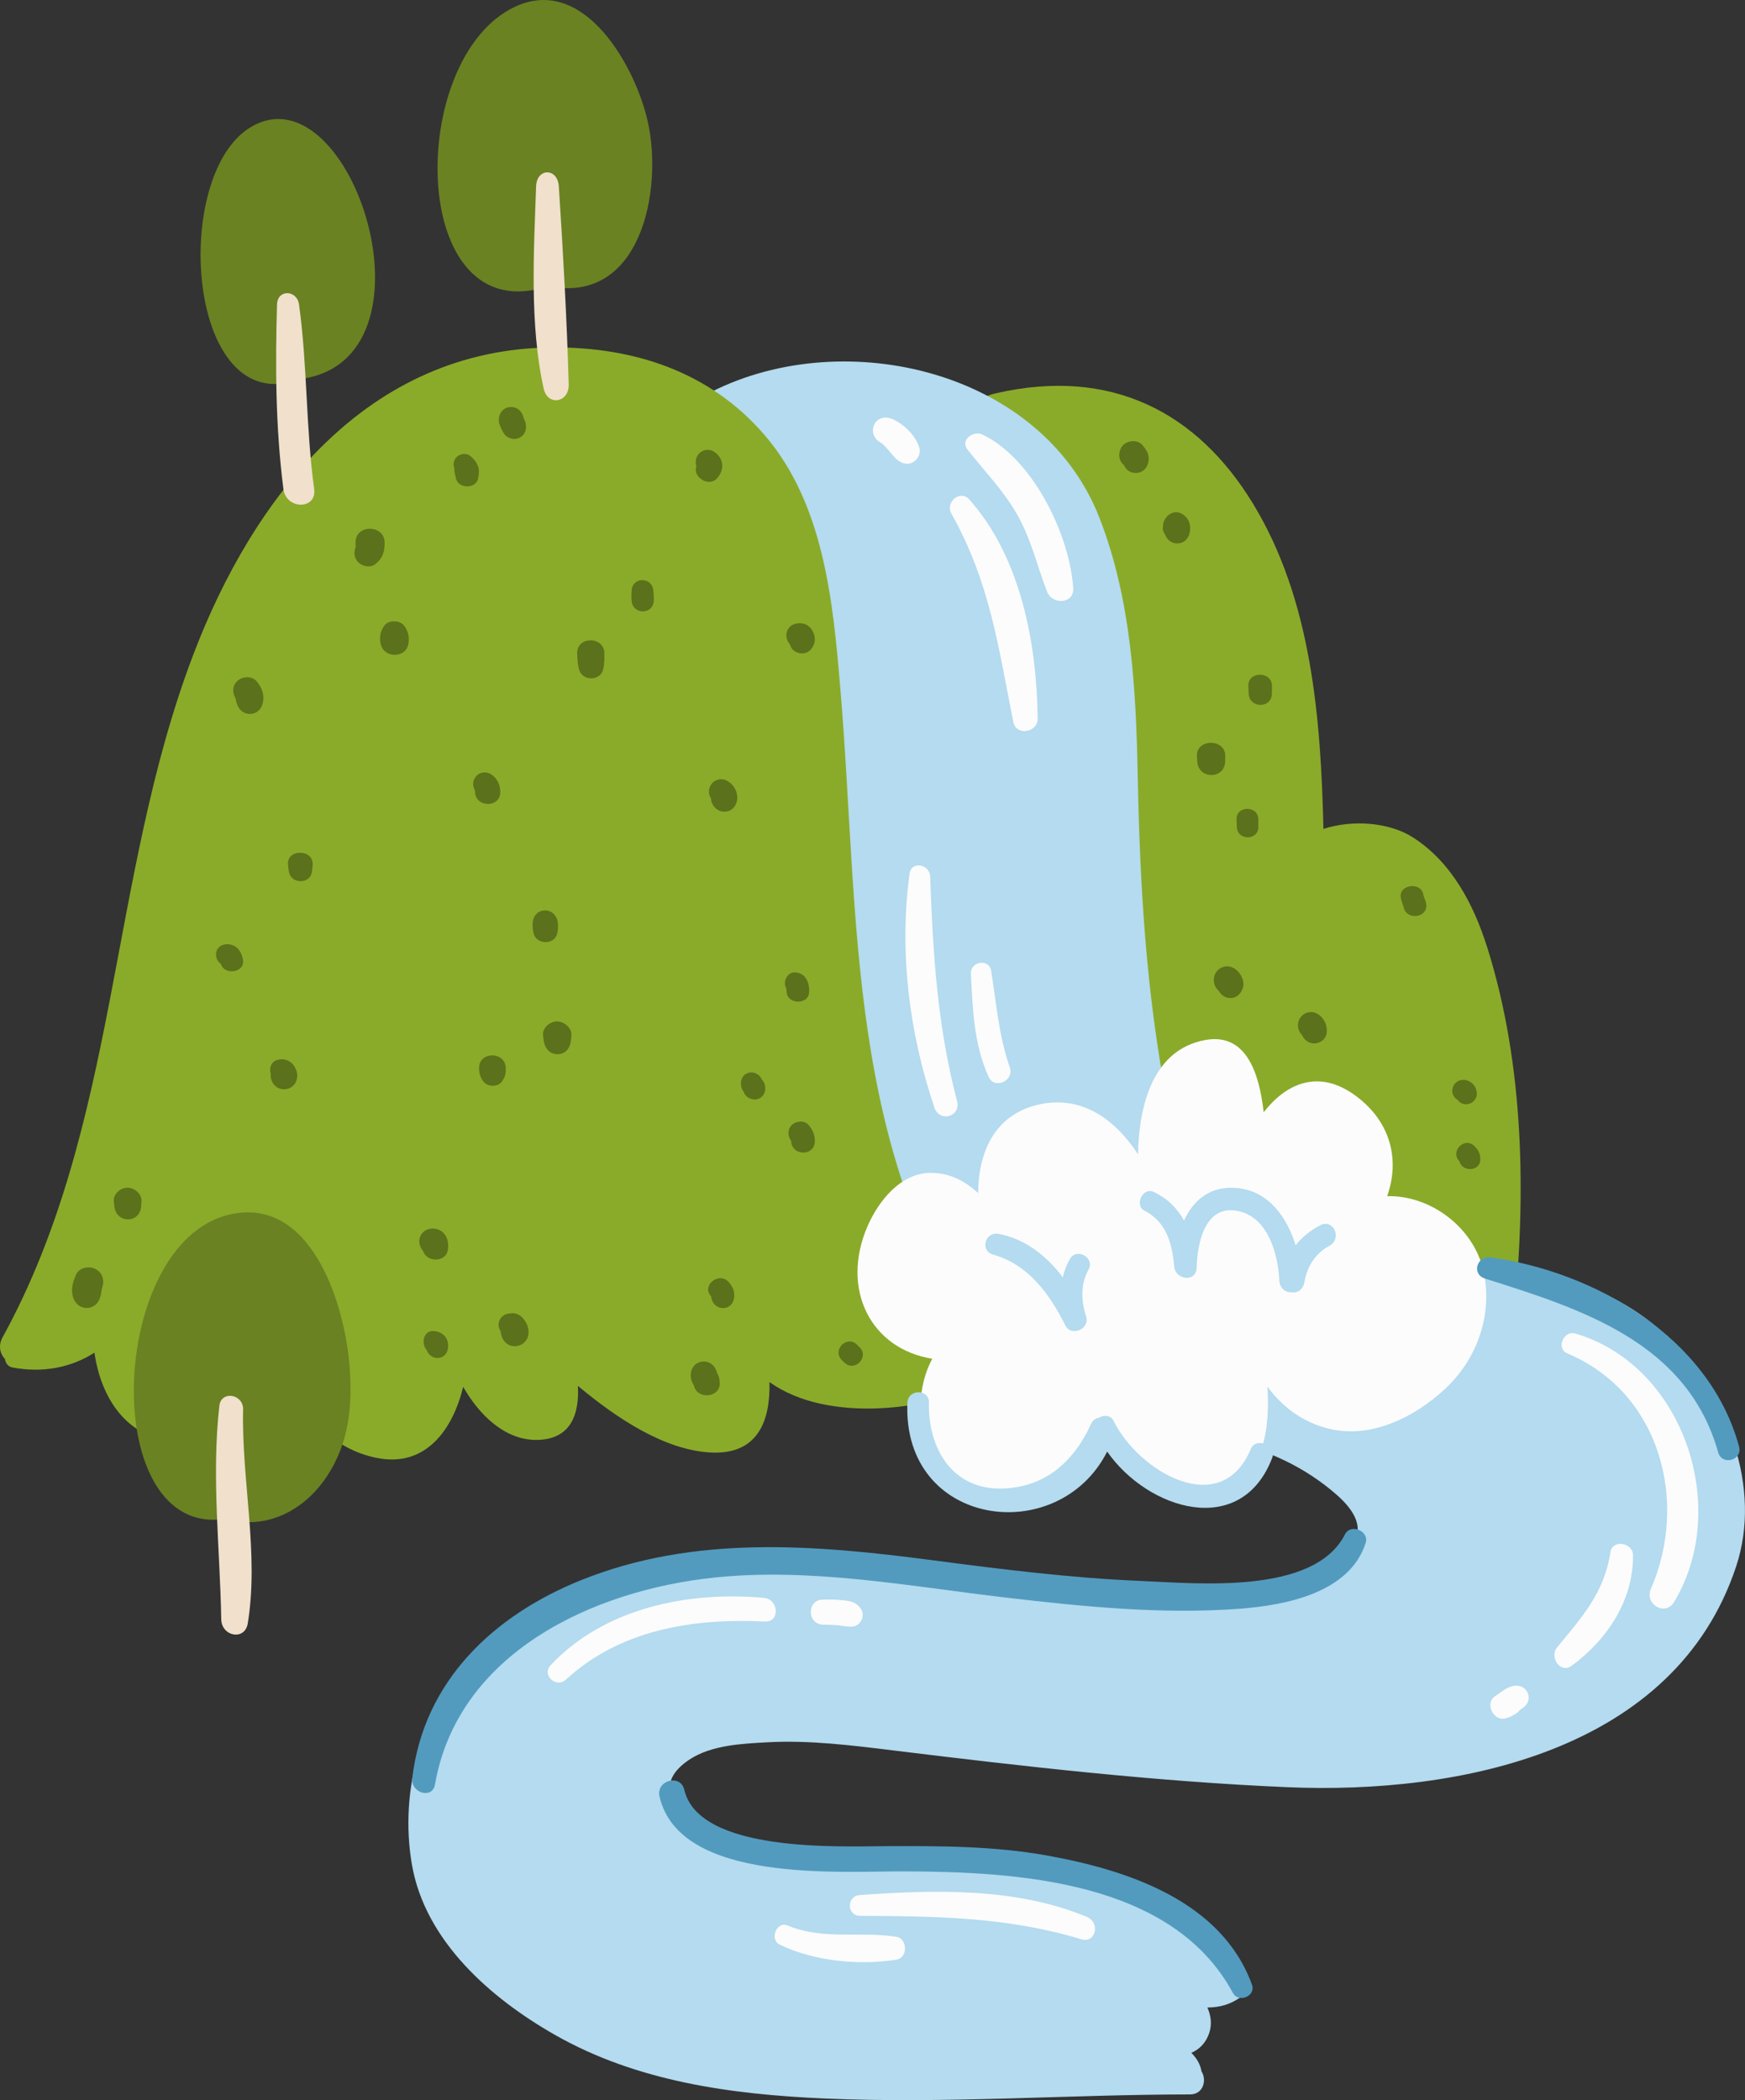 <svg xmlns="http://www.w3.org/2000/svg" width="897.25" height="1080" viewBox="0 0 897.25 1080"><rect x="0" y="0" width="897.25" height="1080" fill="#333333" stroke="none"/><g id="a"/><g id="b"><g id="c"><g id="d"><path d="M764.77 487.43c-6.92-22.09-18.27-44.03-38.32-56.83-12.14-7.74-30.97-9.24-45.96-4.32-1.36-56.89-6.02-117.8-36.34-167.48-28.5-46.69-72.74-70.14-131.97-56.57-2.67.61-5.89 1.48-7.73 3.76-3.69 1.82-4.8 6.03-3.88 9.97.03.22.08.44.11.67-.45 3.84.58 7.99 1.23 13.81 2.1 19.2 1.82 38.72 2.17 57.99.82 44.3 1.44 88.61 2.71 132.91 2.44 85.86 6.18 173.45 26.03 257.63.28 1.24.98 2.11 1.81 2.8 1.23 3.14 5.25 4.97 8.81 2.05 9.81-8.05 15.64-18.27 20.02-29.44 8.22 17.32 20.7 33.38 40.62 34.34 15.26.74 22.99-11.17 26.81-25.38 5.98 9.85 14.38 17.85 26.12 21.54 17.49 5.51 26.79-8.02 31.56-23.26 15.96 26.21 45.73 39.07 77.62 28.77 2.6-.83 4.27-2.47 5.21-4.42 3.51-1.16 6.53-4.03 6.99-8.61 6.26-62.51 5.51-128.96-13.6-189.93z" fill="#8aab29"/><path d="M604.44 572.64c-.36-3.12-2.14-5.09-4.27-6.03-10.85-55.63-14.03-110.93-15.16-167.3-.89-44.6-3.2-90.52-19.59-132.77-29.52-76.09-130.75-99.46-199.06-65.32-.79.39-1.34.91-1.75 1.5-2.61 1.76-3.66 5.91-1.07 8.9 23.84 27.49 38.32 53.99 46.42 89.56 8.79 38.62 9.5 79 10.81 118.28 2.29 68.59-6.26 152.29 31.88 213.41.83 1.33 1.93 2.11 3.09 2.49.76 2.53 2.73 4.65 6.13 5.36 35.78 7.43 76.03-.69 110.24-11.36 26.09-8.14 35.42-30.75 32.33-56.72z" fill="#b4dbef"/><path d="M858.64 688.73c-31.08-31.32-79.2-40.06-121.28-41.59-.67-.65-1.45-1.2-2.5-1.51-37.96-11.01-147.28 41.59-111.61 91.33 1.2 1.69 2.86 2.72 4.62 3.2.65.49 1.41.86 2.36 1.03 20.9 3.79 41.1 13.45 57.14 27.57 30.16 26.58-10.36 39.61-33.34 44.17-55.83 11.09-117.31-.88-173.3-7.56-79.28-9.46-175.93-15.69-236.37 45.24-27.49 27.72-39.19 69.91-32.55 108.32 6.8 39.26 40.52 68.71 73.42 87.45 42.35 24.13 90.8 30.65 138.35 32.76 62.67 2.78 125.68-2.04 188.35-2.08 6.84.0 8.71-7.45 5.85-11.87-.56-3.64-2.49-6.76-5.19-9.51 4.13-1.84 7.5-5.04 9.24-10.41 1.43-4.4.8-8.81-1.01-12.91 5.93.02 11.76-1.49 16.93-5.22 2.73-1.96 3.32-4.96 2.61-7.58.05-1.68-.68-3.33-2.15-5.01-40.26-46.3-75.49-57.89-127.81-62.52-50.38-4.45-125.99 3.29-153.18-15.16-15.27-10.37-17.84-21.98-2.71-32.01 11.25-7.47 27.12-8.18 40.19-8.89 21.45-1.17 43.22 1.57 64.54 4.18 67.11 8.24 135.22 16.04 202.7 18.92 88.34 3.76 199.22-18.39 230.75-113.5 13.51-40.77-4.68-87.19-34.07-116.83z" fill="#b4dbef"/><path d="M860.75 823.87c-4.59 7.59-15.32 1-11.87-6.87 19.46-44.59 4.88-100.91-43.01-121.01-5.97-2.5-1.87-12 4.13-10.23 55.97 16.52 79.91 89.96 50.76 138.11zm-32.7-25.69c-3.07 20.82-14.66 33.47-27.45 49.03-4.01 4.88 1.63 13.72 7.46 9.45 18.22-13.32 31.82-33.59 31.61-56.91-.05-6.5-10.62-8.26-11.62-1.57zm-42.6 72.31c-1.55-3.41-5.04-4.21-8.3-3.24-3.22.96-5.66 3.28-8.43 5.05-5.34 3.45-.95 12.85 5.17 11.44 2.22-.51 3.84-1.37 5.74-2.6.96-.62 2.02-2 2.72-2.4 2.95-1.66 4.62-4.89 3.1-8.25zm-392.65-48.78c-39.23-3.59-82.28 5.39-109.7 34.65-4.74 5.05 2.9 11.97 7.87 7.39 27.94-25.69 65.27-31.67 102.33-29.88 7.94.39 7.13-11.46-.5-12.16zm47.63 3.28c-2.49-1.85-5.97-1.93-8.93-2.22-2.81-.28-5.65-.2-8.46-.17-8.31.11-8.1 12.77.22 12.89 2.52.04 5.04.09 7.55.3 2.93.25 5.35 1.08 8.32.53 2.06-.38 3.76-2.39 4.26-4.33.75-2.93-.68-5.3-2.96-7zM558.9 985.77c-36.69-15.2-78.29-13.95-116.85-11.24-6.8.48-6.78 10.67.19 10.7 39.08.2 75.74.52 113.68 12.03 7.61 2.31 9.87-8.63 2.97-11.49zm-98.05 10.23c-18.89-2.97-37.43 1.85-55.86-5.82-5.71-2.37-9.52 7.23-4 9.89 17.54 8.49 41.11 10.79 60.07 7.65 5.8-.96 5.66-10.81-.2-11.73zm31.24-429.81c-10.15-38.7-12.39-75.8-13.81-115.51-.22-6.23-9.67-8.07-10.58-1.52-5.46 40.01-.23 82.23 12.78 120.45 2.65 7.79 13.73 4.69 11.61-3.42zm27.15-17.23c-5.68-16.17-6.9-32.96-9.62-49.79-1.03-6.37-10.72-4.78-10.41 1.5.9 18.17 1.52 36.45 9.16 53.21 2.99 6.55 13.25 1.88 10.87-4.92zm-14.17-325.53c-4.56-2.16-11.49 2.78-7.61 7.74 8.44 10.78 17.8 20.31 24.84 32.19 7.73 13.04 10.72 27.04 16.08 40.91 2.65 6.88 13.98 6.38 13.45-1.83-1.79-27.42-20.78-66.66-46.76-79.01zm-6.68 33.42c-4.7-5.26-12.47 1.46-9.23 7.23 19.9 35.41 24.1 68.42 31.89 107.28 1.45 7.25 12.59 5.32 12.51-1.7-.46-38.6-8.57-82.91-35.16-112.81zm-25.76-26.88c-2.05-6.18-7.74-11.78-13.66-14.43-3.41-1.52-7.32-1.01-9.27 2.44-1.85 3.25-.6 7.39 2.6 9.32.37.21.72.43 1.07.67-.55-.44-.5-.41.15.12.95.79 1.79 1.69 2.61 2.6 1.76 1.95 3.31 4.2 5.34 5.84 2.42 1.95 5.41 2.71 8.2 1.05 2.51-1.48 3.92-4.74 2.96-7.62z" fill="#fcfcfc"/><path d="M509.75 699.44c-.23-.9-.65-1.84-1.32-2.8-74.04-104.54-66.25-223.3-76.39-343.1-3.72-43.93-8.32-94.18-38.83-129.73-28.12-32.75-67.31-45.35-108.79-45.14-95.55.5-154.31 77.08-185.15 158.28C55.74 451.57 61.24 578.65 1.3 687.78c-2.34 4.27-1.28 8.34 1.28 11.16.28 2.03 1.53 3.87 3.94 4.32 15.31 2.85 29.97.12 42.04-7.65 3.3 22.89 16.31 44.44 42.75 45.84 25.44 1.34 45.28-13.07 56.82-33.27 8.22 19.97 22.82 36.94 45.49 41.54 25.54 5.18 39.27-14.93 44.54-36.53 8.25 14.47 21.35 27.24 37.38 27.29 18.02.06 22.4-13.24 21.61-27.78 20.1 16.77 44.46 32.95 68.13 34.25 24.55 1.35 30.87-16.48 30.37-36.22 30.17 21.59 82.71 14.25 111.12.44 5.32-2.59 5.48-7.79 2.97-11.74z" fill="#8aab29"/><path d="M179.43 699.4c-3.12-31.38-20.39-84.29-61.39-74.82-62.9 14.51-67.6 166.92-2.05 156.44 19.26 5.74 38.57-2.91 50.63-19.69 13.24-18.43 15.03-39.66 12.82-61.93zM129.2 65.21c-41.79 24.45-33.2 151.54 24.81 129.78 75.23-9.32 26.83-159.99-24.81-129.78zm203.97-2.29c-6.14-28.19-32.67-76.36-68.52-59.38-56.11 26.57-54.76 167.56 17.16 143.61 47.61 9.64 59.08-48.9 51.36-84.23z" fill="#6a8222"/><path d="M292.42 197.67c.27 9.44-10.81 11.35-12.85 2.22-7.32-32.83-5.09-70.57-3.91-104.08.34-9.55 11.06-9.57 11.68.0 2.18 33.69 4.14 68.16 5.08 101.86zm-130.88 53.85c-4.32-31.55-3.43-63.41-7.78-94.95-1.04-7.52-11.08-7.95-11.32.0-.93 31.66-.75 63.42 3.29 94.95 1.38 10.67 17.26 10.7 15.8.0zm-36.53 473.34c.19-8-11.31-9.97-12.22-1.9-4.12 36.28.32 73.21.97 109.75.15 8.89 12.17 11.16 13.64 2.13 5.87-36.07-3.24-73.52-2.4-109.98z" fill="#f0e0cc"/><path d="M763.19 655.52c-4.29-23.65-27.33-40.99-49.94-40.38 6.47-18.14 2.31-37.98-16.21-51.65-19.21-14.17-35.95-6.08-47.28 8.5-2.31-20.68-9.26-41-30.13-37.14-26.44 4.89-33.96 32.65-34.49 58.73-11.1-17.07-27.93-30.04-49.45-25.9-24.15 4.65-32.61 24.63-32.75 45.89-6.6-6.16-14.54-10.4-24.2-10.43-15.63-.05-27.05 14.53-32.66 27.42-14.02 32.27 1.55 63.12 33.26 68.17-14.93 28.05-1.78 72.45 33.33 75.39 22.9 1.91 42.95-12.13 55.72-43.34 12.29 37.49 39.53 42.67 62.29 34.02 18.4-6.99 22.5-28.5 20.99-51.73 7.67 10.38 18.06 18.37 31.79 21.7 21.64 5.25 43.85-6.08 59.16-20.15 16.37-15.06 24.58-36.97 20.57-59.1z" fill="#fcfcfc"/><path d="M654.18 749.62c-15.91 41.81-63.94 26.9-84.89-3.13-25.15 49.73-105.46 38.91-102.71-25.18.31-7.08 11.24-7.17 11.07.0-.54 23.55 12.05 45.04 38.05 44.17 21.99-.74 36.61-14.07 45.31-33.26.85-1.87 2.33-2.83 3.99-3.12 2.45-1.52 6.04-1.5 7.57 1.58 13.04 26.36 55.46 50.99 70.63 14.35 2.57-6.17 13.35-1.67 10.97 4.59zm24.62-119.5c-5.34 2.83-9.46 6.23-12.6 10.29-4.46-14.41-13.74-27.68-29.65-29.41-14.13-1.53-22.86 6.08-27.74 16.65-3.36-6.07-8.25-11.17-15.59-14.7-5.62-2.7-10.2 6.93-4.64 9.73 11.26 5.69 14.14 17 15.17 28.53.63 7.18 11.35 8.38 11.55.7.35-12.83 4.35-33.01 21.73-29.04 15.16 3.45 20.19 22.43 20.75 35.49.13 3.18 2.19 5.98 5.57 6.18l1.3.08c3.45.21 5.57-2.34 6.09-5.47 1.56-8.65 6.02-14.93 13.39-18.83 5.92-3.95 1.29-13.73-5.34-10.21zm-128.67 17.32c-1.74 3.02-2.9 6.18-3.65 9.41-8.33-10.93-19.14-19.72-33.04-22.33-6.95-1.31-9.74 8.73-2.75 10.68 18.07 5.01 29.1 20.4 37.1 36.41 3.03 6.09 12.68 1.78 10.68-4.53-2.55-8.08-2.98-16.63 1.21-24.12 3.45-6.12-6.02-11.58-9.54-5.53z" fill="#b4dbef"/><path d="M52.27 663.05c.27-.28.24-.04-.11.75.01-.69.0-.61-.04.24-.1 1.45-.36 2.28-.78 3.55-2.22 6.67-11.17 6.75-13.6.0-1.52-4.21-.35-8.25 1.37-12.14 1.66-3.73 6.95-4.63 10.27-2.71 3.89 2.26 4.44 6.55 2.89 10.31zm13.25-52.28c-3.6.0-7.41 3.25-6.99 7.11.1.86.19 1.72.29 2.58.97 8.84 13.06 8.84 13.74.0.06-.86.13-1.72.19-2.58.3-3.87-3.63-7.11-7.23-7.11zm164.88 82.1c-.56 6.88-8.99 7.19-11 1.38-3.1-3.39-1.63-10.35 3.84-9.75 4.6.51 7.54 3.64 7.16 8.37zm-6.25-60.92c-3.67-.76-7.38 1.02-8.37 4.8-.57 2.18.17 4.86 1.78 6.63 1.84 5.85 11.61 5.86 12.7-.44.8-4.63-.87-9.9-6.11-10.99zm47.65 53.17c.03 3.91-3.11 7.17-7.05 7.17-4.27.0-6.75-3.29-7.3-7.17-.03-.18-.02-.37-.04-.56-2.41-3.34-.51-8.64 4.46-9.1.72-.09.58-.03-.41.17.64-.19 1.33-.29 2.02-.31 1.86.0 3.93.86 5.18 2.31 1.94 2.26 3.11 4.49 3.14 7.5zm97.74 22.74c-.25-.55-.48-1.09-.72-1.63-.08-.18-.12-.26-.17-.36-.82-3.19-3.16-5.7-6.8-5.7-4.79.0-7.39 4.4-6.53 8.77.2.99.64 2.04 1.12 2.92.17.3.27.44.32.53.02.1.04.2.09.37 1.97 7.33 13.74 5.87 13.22-1.79-.06-1.06-.18-2.1-.53-3.11zm4.81-48.89c-4.64-4.73-13.27 1.66-9.14 7.15.57.68.7.88.4.57.12.75.15.86.1.33 1.1 7.52 11.1 7.65 11.8.0.3-3.14-.95-5.81-3.16-8.05zm67.61 33.83c-.45-.43-.88-.87-1.32-1.29-5.2-5.11-12.97 2.8-7.78 7.91.44.43.88.86 1.33 1.29 5.18 5.11 12.96-2.81 7.77-7.91zm-26.12-114.2c-2.16-2.65-6.62-2.18-8.78.0-2.25 2.3-2.07 5.64-.26 8.12v.14c.44 7.82 12.14 7.86 12.16.0.01-3.32-1.04-5.7-3.12-8.27zm-22.51-20.41c-.18-.82-.51-1.59-.97-2.31-.26-.33-.51-.66-.78-.99-1.05-2.52-4.14-3.92-6.66-3.22-3.21.89-4.35 3.92-3.84 6.96.15.83.5 1.58.93 2.32.15.19.3.37.45.56.71 2.9 4.37 4.45 7.01 3.72 3.16-.87 4.53-3.97 3.87-7.03zm15.45-58.13c-4.15-.19-6.44 5.08-4.48 8.22.03.86.13 1.7.28 2.58.94 5.64 10.69 5.68 11.38.0.59-4.89-1.43-10.55-7.18-10.8zm-122.38 25.21c-3.62.0-7.7 3.34-7.17 7.3.12.86.24 1.72.34 2.58.51 3.78 2.97 6.99 7.12 6.99s6.48-3.21 6.86-6.99c.09-.86.17-1.72.26-2.58.4-3.96-3.79-7.3-7.41-7.3zm-40.06 24.1c.04 2.85.6 4.81 2.47 7.1 2.08 2.51 7.06 2.51 9.04.0 1.8-2.28 2.27-4.25 2.22-7.1-.15-8.86-13.9-8.86-13.74.0zm40.45-74.98c-1.06-8.29-12.13-8.29-12.89.0-.18 1.94-.02 3.63.45 5.56 1.45 6.05 10.94 6.05 12.18.0.41-1.93.5-3.62.26-5.56zm-134.17 77.01c-1.1-4.61-4.91-7.5-9.66-6.43-3.57.81-4.66 4.25-3.76 7.21-.35 4.1 2.44 7.99 6.89 7.99 4.69.0 7.6-4.41 6.54-8.77zm-27.65-57.63c.96 6.44-9.65 7.94-11.38 1.96-4.17-2.99-3.14-9.81 2.76-10.14 5.05-.28 7.95 3.64 8.62 8.18zm23.12-49.13c.15 1.41.27 2.8.61 4.19 1.37 5.76 10.43 5.76 11.6.0.28-1.38.37-2.78.45-4.19.47-8.16-13.4-8.16-12.66.0zm227.36-42.05c-2.25-1.91-5.23-2.55-7.84-1.01-2.95 1.76-4.01 5.81-2.16 8.82.04-.22.02-.45-.03-.67.13 1.05.23 2.05.61 3.03 2.35 6.16 10.59 6.33 12.66.0 1.22-3.68-.32-7.7-3.23-10.18zm261.9 97.9c-2.39-3.13-6.24-4.71-9.85-2.57-4 2.36-4.52 7.95-1.25 11.26-.24-.42-.17-.35.21.21.16.2.32.41.49.62.0.01.0.0.0.0 1.18 2.01 3.43 3.26 5.72 3.26 3.21.0 5.15-2.08 6.25-4.83 1.05-2.59.07-5.8-1.57-7.95zm31.97 31.35s-.03-.07-.04-.11c.7 1.6.7 1.58.04.11zm10.89-7.96c-2.28-3.04-6.04-4.54-9.52-2.48-3.84 2.27-4.41 7.7-1.21 10.89-.12-.31-.23-.62-.35-.91.09.2.12.3.19.47 1.02 2.76 3.41 4.75 6.42 4.75 2.8.0 5.78-2.01 6.31-4.86.51-2.81-.1-5.53-1.84-7.85zm51.6-64c-1.2-6.53-12.55-5.01-11.58 1.57.3 1.98 1.22 3.97 1.6 5.45 1.65 6.42 12.08 5.11 11.55-1.57-.15-2.04-1.32-3.94-1.58-5.45zm22.06 95.61c-3.04-.72-6.17.91-6.95 3.99-.72 2.74.58 4.97 2.66 6.22.97 1.29 2.36 2.19 4.27 2.19 3.05.0 5.57-2.55 5.51-5.6-.07-3.26-2.3-6.05-5.49-6.8zm4.28 33.91c-5.08-5.06-12.72 2.68-7.76 7.76 1.45 5.76 10.97 5.4 10.77-1.26-.08-2.72-1.09-4.59-3.02-6.5zm-461.37-253.36c.1 2.8.2 5.44.93 8.18 1.64 6.16 10.99 6.16 12.43.0.63-2.74.64-5.38.62-8.18-.02-9.01-14.26-9.01-13.98.0zm39.17-32.32c-.64-7.2-10.79-7.2-11.19.0-.09 1.75-.17 3.43-.03 5.17.62 7.37 11.07 7.37 11.43.0.09-1.74-.05-3.42-.21-5.17zm33.66-69.19c-2.14-2.81-5.59-4.24-8.86-2.32-2.73 1.63-3.6 4.8-2.66 7.57-2.12 5.39 6.25 10.97 10.56 6.26 2.95-3.25 3.84-7.75.96-11.52zm-99.62-17.83s-.75-2.18-.6-.89c-.4-3.53-2.81-6.5-6.62-6.5-4.44.0-7.02 4.13-6.12 8.24.21.99.68 1.88 1.09 2.81-.02-.05.93 2.02.55.99 2.43 6.58 11.98 5.5 12.16-1.65.03-1.03-.13-2.01-.46-2.98zm-24.22 23c-.96-2.37-2.27-3.91-4.3-5.46-1.99-1.5-5.19-.73-6.76.88-1.64 1.66-1.8 3.86-1.06 5.92.0.1.0.15.01.3-.04.78.03 1.56.25 2.32.17.72.35 1.44.48 2.17 1.08 5.7 10.66 5.74 11.49.0.31-2.05.71-4.11-.11-6.13zm-62.95 39.46c.04.73.05 1.47.04 2.2.14-1.18.14-1.15.01.0-1.16 2.64-.73 5.76 1.41 7.86 2.09 2.04 5.95 2.88 8.42 1.09 3.95-2.87 5.06-6.35 5.07-11.16.03-9.64-15.26-9.64-14.95.0zm25.73 43.7c-1.47-2.55-3.7-3.45-5.9-3.29-2.19-.16-4.43.75-5.78 3.29-1.51 2.81-1.85 5.5-1.04 8.66 1.78 6.97 12.53 6.97 14.07.0.68-3.16.26-5.85-1.35-8.66zm-73.68 39.53c-2.04 6.4-10.61 6.33-12.9.0-.42-1.13-.64-1.94-.82-3.14.0.0.0.0.0-.02.09.53.06.5-.1-.18-1.58-2.82-1.7-6.12.79-8.67 2.55-2.58 7.6-3.01 10.14.0 2.95 3.45 4.28 7.64 2.9 12.02zm118.72 36.59c-2.12-1.81-4.93-2.41-7.38-.95-2.8 1.65-3.82 5.48-2.03 8.31.11-.13.1-.29-.02-.48.04.43.06.86.06 1.29.22 8.39 13.23 8.4 13.01.0-.09-3.2-1.13-6.03-3.64-8.17zm158.99-78.37c-3.58-.5-7.09.81-8.07 4.63-.55 2.1.15 4.32 1.52 5.97.25.55.48 1.09.72 1.63.9 2.01 3.58 3.19 5.63 3.19 3.11.0 5.09-2.02 6.13-4.73 1.62-4.19-1.26-10.05-5.93-10.69zm223.23 100.76.13 3.88c.24 7.14 11.08 7.14 11.07.0v-3.88c-.02-7.22-11.45-7.22-11.2.0zm-20.37-32.32c.05.87.12 1.72.17 2.59.59 9.24 14.07 9.24 14.33.0.03-.87.05-1.72.08-2.59.29-9.41-15.18-9.41-14.58.0zm26.44-36.19.18 3.88c.37 7.68 11.82 7.68 11.92.0l.05-3.88c.12-7.85-12.54-7.85-12.15.0zm-33.79-88.41c-4.71-2.96-9.79 1.02-10.1 5.86-.03.37-.05.73-.08 1.1-.09 1.29.37 2.44 1.11 3.4.97 2.65 3.1 4.64 6.28 4.64 3.97.0 6.31-3.09 6.62-6.75.31-3.37-.88-6.38-3.84-8.25zm-17.47-27.95c-.26 3.66-2.71 6.75-6.63 6.75-3.01.0-5.1-1.76-6.16-4.19-.07-.06-.1-.09-.19-.16-3.01-2.45-2.64-7.45-.17-9.97 2.46-2.5 7.5-2.99 9.97.0 1.91 2.3 3.41 4.45 3.19 7.57z" fill="#5c711b"/><path d="M702.18 793.52c-8.29 25.69-41.13 32-64.79 33.78-39.95 3-80.28-1.07-120.1-5.73-49.52-5.79-100.36-15.54-150.12-10.29-62.58 6.6-131.75 38.82-143.51 106.42-1.37 7.77-12.55 4.26-11.68-3.2 5.84-49.81 41.55-83.76 87.08-102.01 57.88-23.19 119.38-18.16 180.39-10.14 35.53 4.67 71.44 9.17 107.2 10.66 29.13 1.22 89.07 7.26 104.91-23.95 2.93-5.77 12.64-1.77 10.63 4.45zm192.03-49.57c-15.15-56.04-73.99-89.95-127.77-97.33-7.06-.97-10.01 8.64-2.82 10.91 49.28 15.59 103.89 32.59 119.85 89.4 1.96 6.97 12.63 4.02 10.74-2.98zm-250.46 276.72c-15.66-43.16-64.03-58.99-105.11-66.42-27.56-4.99-55.46-4.96-83.27-4.85-23.31.1-95.97 3.47-103.53-29.03-1.96-8.35-14.66-4.81-12.72 3.53 10.4 44.65 92.84 38.35 125.67 38.46 57.36.2 137.84 4.42 169.13 62.49 2.91 5.41 11.94 1.65 9.83-4.17z" fill="#529bbf"/></g></g></g></svg>